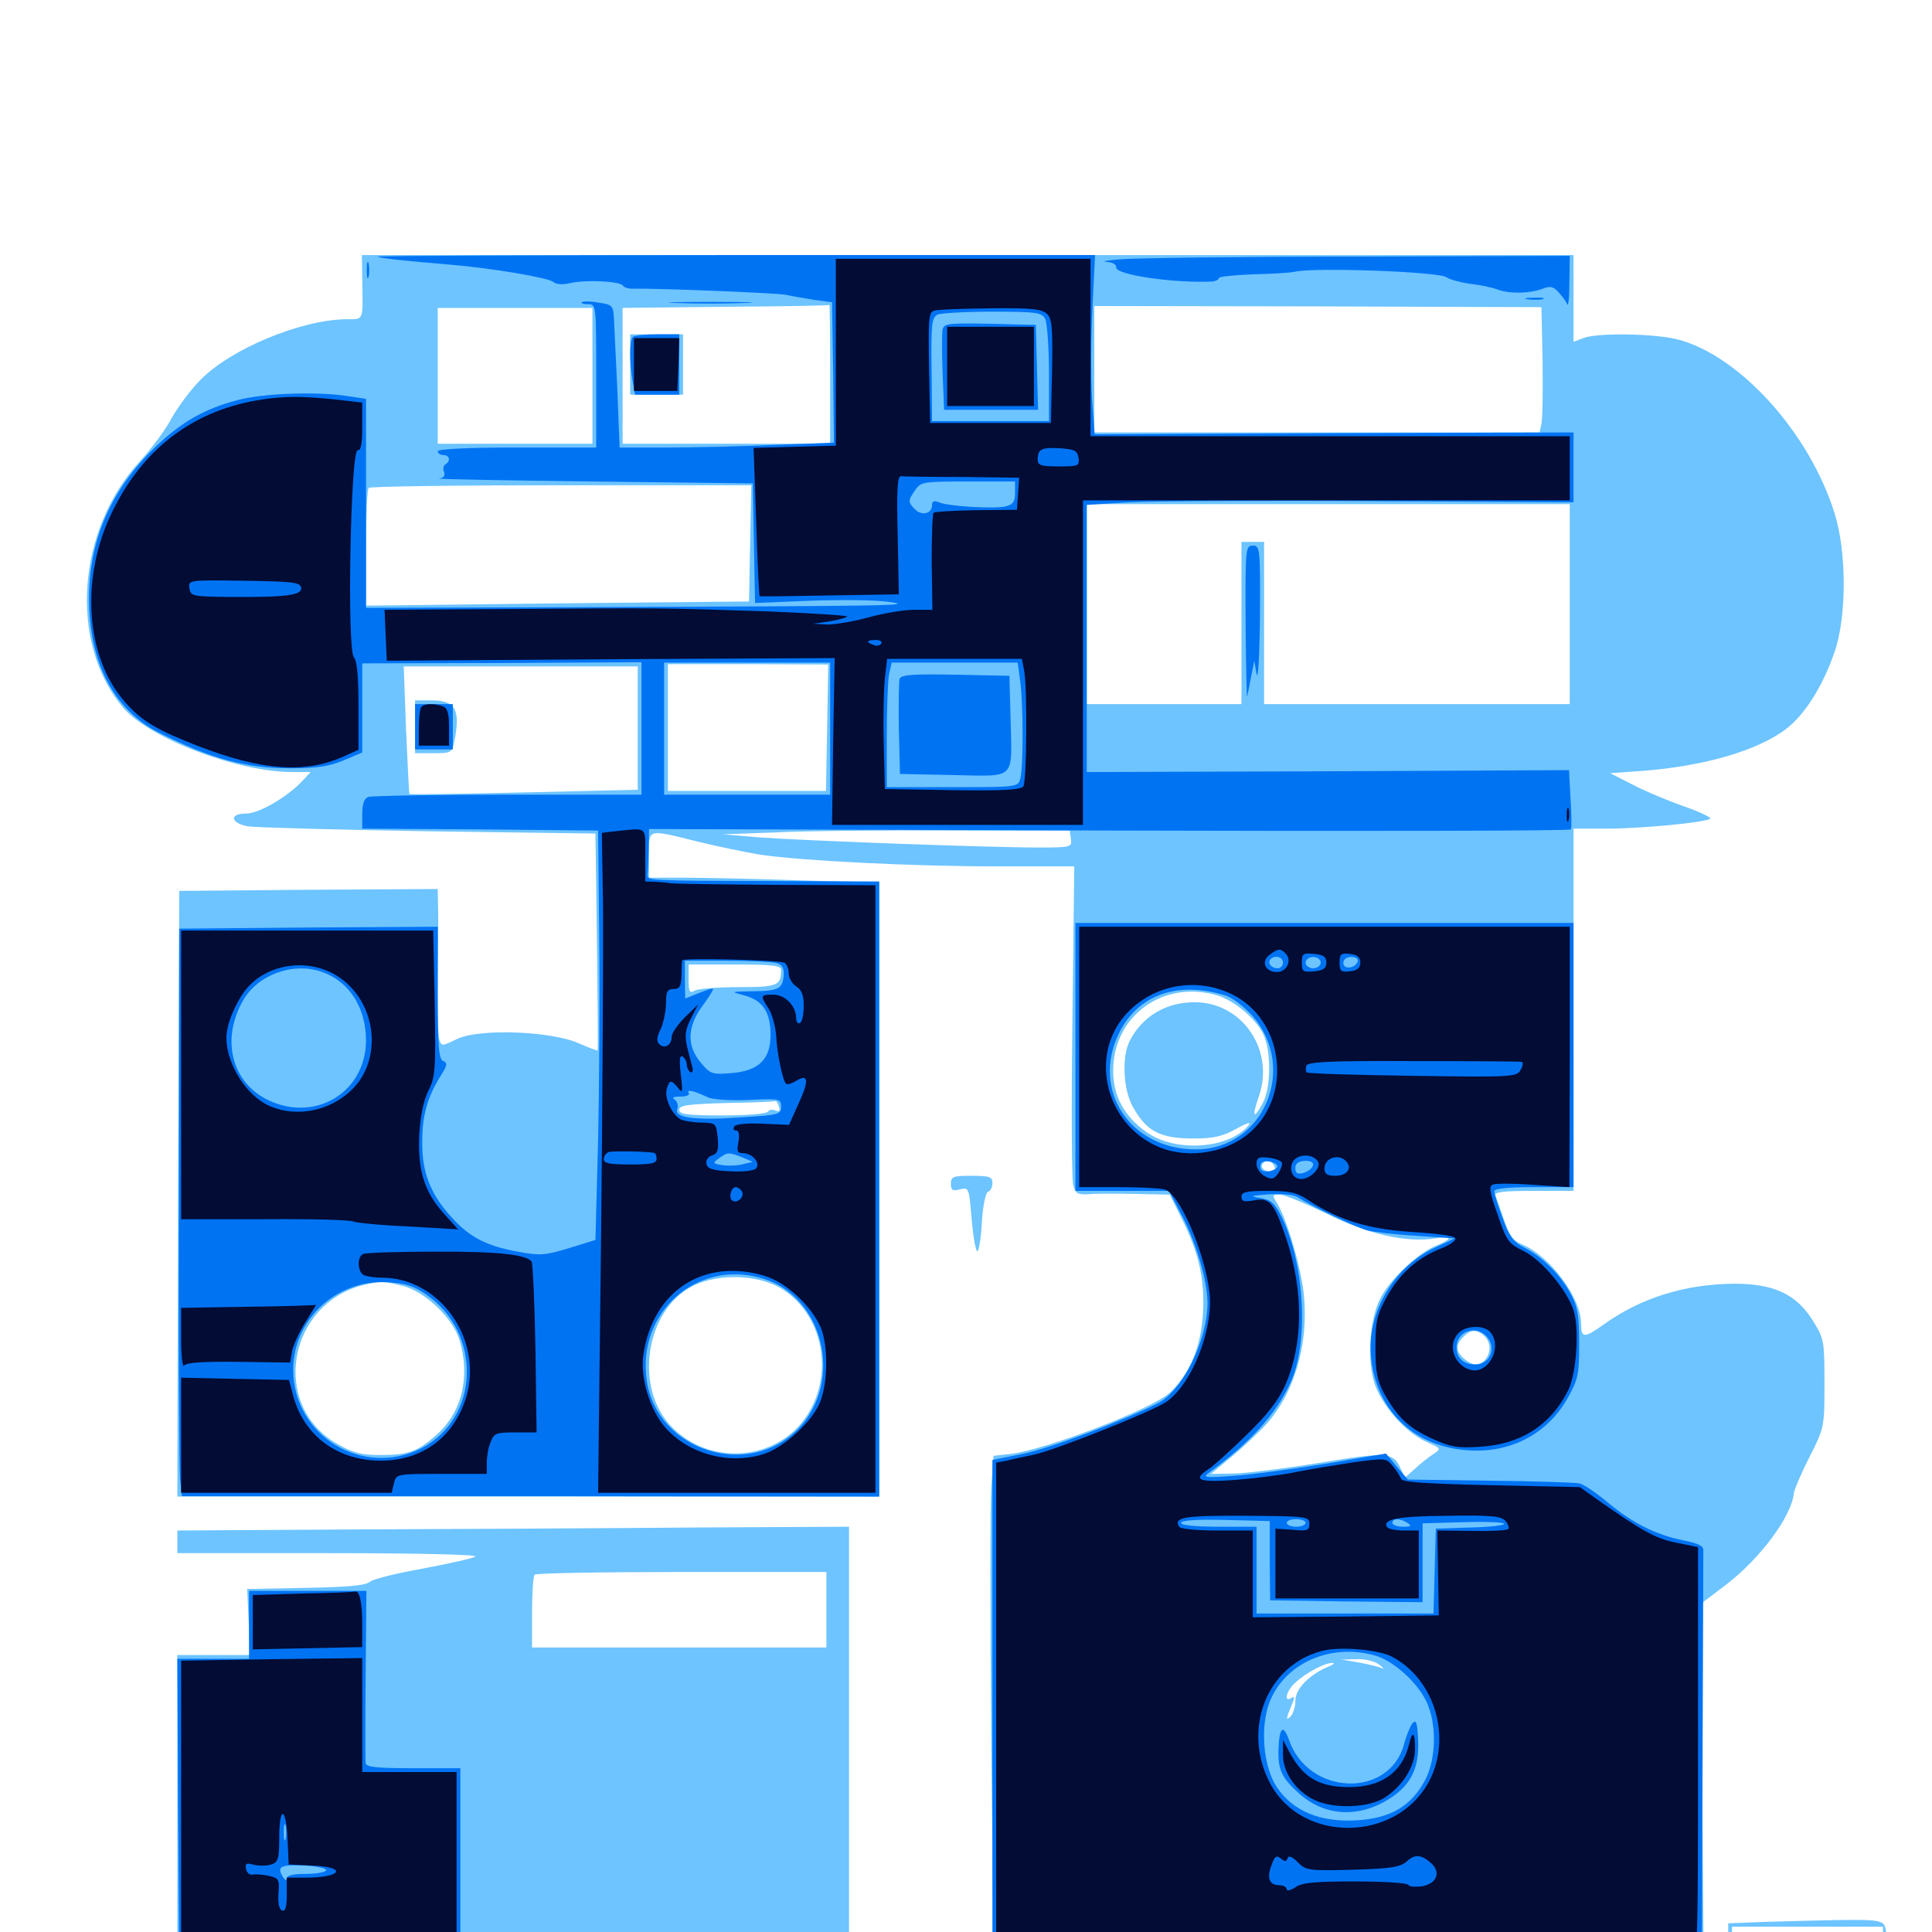 <svg xmlns="http://www.w3.org/2000/svg" viewBox="0 -1000 1000 1000">
	<path fill="#6dc4ff" d="M187.5 -854.883C187.891 -833.594 188.477 -834.766 179.297 -834.766C156.055 -834.57 119.531 -819.531 103.711 -803.32C98.633 -798.242 91.992 -789.258 88.867 -783.594C85.938 -777.93 78.516 -767.969 72.656 -761.523C39.648 -725.781 35.547 -667.188 63.672 -633.789C76.953 -617.969 122.852 -600.391 151.172 -600.391H160.742L156.25 -595.508C148.438 -587.305 133.984 -578.906 127.344 -578.906C118.359 -578.906 119.336 -573.828 128.516 -572.266C132.422 -571.68 174.609 -570.508 221.875 -569.727L308.203 -568.555L308.984 -512.695C309.375 -482.031 309.57 -456.641 309.375 -456.25C309.375 -456.055 304.883 -457.617 299.609 -459.961C285.352 -466.406 247.461 -467.773 236.328 -462.109C228.711 -458.398 228.516 -458.398 227.344 -462.109C226.758 -464.258 226.367 -477.93 226.562 -492.578C226.758 -507.422 226.953 -524.023 226.758 -529.688L226.562 -539.844L159.766 -539.453L92.773 -538.867L92.188 -382.031L91.797 -225.391H273.438H455.078V-384.18V-543.164L413.672 -544.336C391.016 -545.117 364.258 -545.703 354.102 -545.703H335.938V-557.422C335.938 -571.289 334.766 -570.898 360.938 -564.453C371.289 -561.914 386.133 -558.789 393.555 -557.617C414.258 -554.492 472.266 -551.562 516.406 -551.562H556.055L555.078 -471.68C554.492 -427.734 554.688 -389.453 555.469 -386.719C556.641 -382.227 557.617 -381.641 563.086 -381.836C566.602 -382.227 577.539 -382.227 587.305 -382.031L605.469 -381.641L611.133 -370.312C620.508 -351.758 623.633 -338.281 622.656 -320.312C621.68 -303.125 616.016 -289.258 605.664 -279.297C596.875 -270.898 541.992 -249.805 523.242 -247.461L514.258 -246.484L513.086 -230.469C512.5 -221.875 512.5 -162.109 513.086 -97.852L514.258 18.75L698.047 18.359L881.836 17.773L881.055 -75.977L880.469 -169.922L893.555 -179.883C911.328 -193.555 927.539 -215.43 928.516 -227.344C928.711 -228.906 932.227 -237.305 936.523 -245.703C944.336 -261.133 944.336 -261.523 944.336 -283.984C944.336 -305.859 944.141 -307.031 938.477 -316.211C929.883 -330.078 918.359 -335.547 897.656 -335.547C872.266 -335.352 849.414 -328.32 830.078 -314.453C819.922 -307.227 818.359 -307.227 818.359 -315.039C818.359 -328.32 802.148 -350 787.891 -355.859C783.203 -357.812 781.25 -360.547 778.516 -368.555C776.562 -374.219 774.609 -379.883 774.023 -381.25C773.438 -383.008 777.93 -383.594 793.75 -383.594H814.453V-477.344V-571.094H831.641C849.219 -571.094 882.031 -574.219 885.156 -576.172C886.133 -576.758 880.078 -579.688 871.68 -582.617C863.281 -585.547 851.172 -590.625 844.922 -593.945L833.398 -599.805L849.805 -600.977C881.445 -603.32 909.57 -611.328 924.414 -622.656C934.18 -630.078 943.555 -644.922 949.609 -662.695C955.859 -680.664 955.859 -714.453 949.609 -734.18C936.719 -775.781 900.781 -815.625 868.75 -824.219C856.836 -827.344 826.953 -827.93 819.531 -825L814.453 -823.047V-845.508V-867.969H500.781H187.305ZM429.688 -806.445V-770.312H375.977H322.266V-805.469V-840.625L375.586 -841.211C404.688 -841.406 428.906 -841.797 429.297 -842.188C429.492 -842.383 429.688 -826.367 429.688 -806.445ZM798.438 -813.086C798.633 -797.656 798.438 -783.008 797.852 -780.664L796.875 -776.172H681.641H566.406V-808.984V-841.602L682.227 -841.406L797.852 -841.016ZM306.641 -805.469V-770.312H266.602H226.562V-805.469V-840.625H266.602H306.641ZM388.281 -718.75L387.695 -688.672L288.672 -687.695L189.453 -686.523V-716.406C189.453 -732.812 190.039 -746.875 190.82 -747.461C191.406 -748.242 236.328 -748.828 290.43 -748.828H388.867ZM812.5 -687.305V-635.547H733.398H654.297V-677.539V-719.531H648.438H642.578V-677.539V-635.547H602.539H562.5V-687.305V-739.062H687.5H812.5ZM428.125 -623.438L427.539 -590.625H386.719H345.703V-623.438V-656.25H387.305L428.711 -656.055ZM330.078 -623.242V-591.211L271.289 -589.844C238.867 -589.062 212.109 -588.672 211.914 -589.062C211.719 -589.453 210.938 -604.297 210.156 -622.461L208.984 -655.078H269.531H330.078ZM554.297 -565.82C554.883 -561.523 554.492 -561.328 537.695 -561.328C510.352 -561.328 412.891 -565.039 392.578 -566.602L374.023 -568.164L401.367 -569.141C416.406 -569.922 456.836 -570.312 491.211 -570.117H553.711ZM404.297 -498.047C404.297 -489.844 402.539 -489.062 382.422 -489.062C371.68 -489.062 361.523 -488.281 359.766 -487.305C356.836 -485.742 356.445 -486.523 356.445 -493.164V-500.781H380.273C399.805 -500.781 404.297 -500.195 404.297 -498.047ZM629.492 -484.961C638.086 -482.617 649.414 -473.438 653.711 -465.039C658.008 -456.641 658.008 -436.914 653.516 -428.906C648.828 -420.117 647.852 -421.875 651.562 -432.422C659.961 -456.445 642.969 -481.25 618.359 -481.25C603.516 -481.25 591.406 -474.023 584.766 -461.328C580.664 -453.32 581.25 -436.719 586.133 -427.539C593.359 -414.258 600.586 -410.547 618.75 -410.742C628.32 -410.742 633.203 -411.914 640.039 -415.82C645.312 -418.75 647.852 -419.531 646.289 -417.578C636.133 -405.273 608.398 -403.32 593.359 -414.062C582.031 -422.07 576.172 -432.617 576.172 -445.703C576.172 -474.023 601.758 -492.773 629.492 -484.961ZM403.125 -427.344C403.906 -425 403.516 -424.414 401.367 -425.195C399.805 -425.977 398.047 -425.586 397.461 -424.609C396.68 -423.438 386.133 -422.656 373.828 -422.656C355.469 -422.656 351.562 -423.242 351.562 -425.586C351.562 -427.93 356.055 -428.516 376.562 -429.102C390.234 -429.297 401.562 -429.883 401.562 -430.078C401.758 -430.273 402.539 -429.102 403.125 -427.344ZM659.18 -397.07C661.133 -394.141 658.984 -392.578 655.273 -394.141C653.516 -394.727 652.734 -396.094 653.32 -397.266C654.883 -399.805 657.617 -399.805 659.18 -397.07ZM686.523 -371.875C707.422 -361.328 727.93 -356.641 742.578 -358.984C751.953 -360.547 752.148 -358.789 742.969 -355.078C733.594 -351.172 719.336 -337.695 714.453 -327.93C708.594 -316.602 707.422 -294.531 711.914 -282.617C716.406 -271.094 727.93 -258.398 738.281 -253.711C746.094 -250.195 746.094 -250.195 741.797 -247.266C739.258 -245.703 734.961 -242.188 732.227 -239.648L727.148 -235.156L725 -239.844C721.094 -248.438 717.969 -248.633 682.617 -242.773C664.453 -239.844 644.336 -237.305 638.086 -237.305L626.758 -237.109L638.086 -246.484C644.336 -251.758 652.344 -259.375 656.055 -263.477C669.922 -279.492 677.148 -303.711 675 -328.516C673.828 -342.773 666.211 -368.945 660.938 -377.344C658.398 -381.25 658.398 -381.641 662.5 -381.641C664.844 -381.641 675.586 -377.148 686.523 -371.875ZM405.664 -332.227C425.977 -318.75 431.641 -289.258 417.969 -267.773C402.734 -243.75 367.383 -240.625 347.266 -261.914C328.125 -282.031 334.18 -321.68 358.203 -334.18C371.68 -341.211 393.75 -340.43 405.664 -332.227ZM208.594 -334.375C220.117 -331.445 234.375 -317.773 237.891 -306.25C243.555 -287.109 239.062 -268.75 225.586 -257.031C216.016 -248.633 211.328 -246.875 196.68 -246.875C186.914 -246.875 182.617 -248.047 174.414 -252.734C139.844 -272.656 148.828 -325.195 188.477 -334.961C197.07 -336.914 198.633 -336.914 208.594 -334.375ZM768.555 -308.203C774.805 -301.758 767.773 -290.234 760.352 -294.922C754.102 -298.828 752.734 -302.93 756.641 -307.227C761.133 -312.109 764.258 -312.305 768.555 -308.203ZM714.062 -138.281C716.016 -136.719 716.602 -135.938 715.234 -136.523C713.867 -137.305 708.594 -138.477 703.516 -139.453L694.336 -141.016L702.344 -141.211C706.836 -141.406 711.719 -140.039 714.062 -138.281ZM687.891 -137.5C677.93 -133.398 670.508 -125.977 670.508 -119.922C670.508 -116.602 669.336 -112.891 667.969 -111.523C665.43 -109.18 665.43 -109.961 669.336 -119.336C670.117 -121.484 669.922 -122.07 668.359 -121.094C664.258 -118.555 665.82 -125 670.508 -129.102C675.977 -134.18 685.547 -139.258 689.453 -139.258C691.016 -139.258 690.43 -138.477 687.891 -137.5ZM326.172 -811.328V-795.703H339.844H353.516V-811.328V-826.953H339.844H326.172ZM214.844 -623.828V-610.156H224.414C233.398 -610.156 233.984 -610.352 235.156 -616.211C238.477 -632.812 235.742 -637.5 223.242 -637.5H214.844ZM492.188 -387.305C492.188 -383.984 492.969 -383.398 496.875 -384.375C501.562 -385.547 501.562 -385.156 502.93 -368.945C503.711 -359.766 505.078 -352.344 505.859 -352.344C506.641 -352.344 507.812 -359.18 508.203 -367.383C508.789 -376.172 510.156 -382.812 511.523 -383.203C512.695 -383.594 513.672 -385.547 513.672 -387.695C513.672 -390.82 512.305 -391.406 502.93 -391.406C493.359 -391.406 492.188 -391.016 492.188 -387.305ZM187.109 -208.398L91.797 -207.812V-201.953V-196.094H170.508C216.211 -196.094 247.852 -195.312 246.094 -194.336C244.531 -193.359 232.227 -190.625 218.75 -188.086C205.273 -185.742 192.969 -182.617 191.406 -181.25C189.258 -179.297 179.492 -178.516 158.203 -178.125L127.93 -177.539L128.711 -160.547L129.297 -143.359H110.547H91.797V-63.281V16.797H265.625H439.453V-96.484V-209.766L360.938 -209.375C317.578 -208.984 239.453 -208.594 187.109 -208.398ZM427.734 -166.797V-147.266H351.562H275.391V-165.43C275.391 -175.586 275.977 -184.375 276.758 -184.961C277.344 -185.742 311.719 -186.328 352.93 -186.328H427.734ZM914.648 -5.273L894.531 -4.492V14.062C894.531 34.375 894.922 35.156 907.031 33.984C912.305 33.594 913.477 32.812 912.305 30.859C910.938 28.711 909.961 28.711 906.836 30.664C898.633 35.547 896.484 32.031 896.484 13.867V-2.734H935.547H974.609V11.719C974.609 27.93 973.438 33.203 969.922 30.859C966.406 28.516 955.078 29.102 955.078 31.641C955.078 34.766 960.547 36.719 961.328 33.984C961.914 32.422 963.477 32.617 966.602 34.18C974.414 38.477 976.562 34.18 976.562 13.867C976.562 -3.32 976.367 -4.297 972.266 -5.469C967.969 -6.641 956.445 -6.445 914.648 -5.273ZM955.664 2.539C947.07 3.125 945.312 3.906 945.312 7.031C945.312 16.016 950.195 20.312 951.758 12.305C952.344 9.766 952.734 10.742 952.93 15.234L953.125 22.656H962.109H971.289L969.922 16.602C969.336 13.281 968.75 8.398 968.75 5.859C968.75 3.32 968.164 1.367 967.383 1.562C966.406 1.758 961.133 2.148 955.664 2.539ZM900.391 11.133C900.391 15.82 901.172 18.555 902.344 17.773C903.516 17.188 904.297 14.062 904.297 10.742C904.297 7.031 905.273 5.078 907.227 5.078C908.984 5.078 909.57 6.25 908.984 8.008C907.227 12.305 909.766 11.523 912.109 7.031C914.062 3.516 913.672 3.125 907.227 3.125C900.586 3.125 900.391 3.32 900.391 11.133ZM915.625 8.984C914.648 15.43 916.797 14.453 918.945 7.422C919.531 5.078 919.336 3.125 918.359 3.125C917.383 3.125 916.016 5.859 915.625 8.984ZM921.68 4.492C921.68 5.469 921.289 7.422 920.898 9.18C920.703 10.938 921.094 13.672 922.07 15.039C923.242 16.992 923.828 16.602 923.828 13.281C923.828 10.938 924.805 8.984 925.977 8.984C927.344 8.984 927.734 10.938 926.758 14.258C925.977 17.969 926.172 19.141 927.539 17.773C928.516 16.602 929.883 12.891 930.664 9.375C931.641 3.711 931.25 3.125 926.758 3.125C924.023 3.125 921.875 3.711 921.68 4.492ZM933.594 8.398C933.594 11.523 934.375 15.039 935.352 16.602C938.086 20.898 941.406 17.188 941.406 9.766C941.406 4.492 940.625 3.125 937.5 3.125C934.57 3.125 933.594 4.492 933.594 8.398ZM939.453 10.742C939.453 11.914 938.672 13.086 937.891 13.672C936.914 14.258 936.133 13.477 936.133 11.914C936.133 10.352 936.914 8.984 937.891 8.984C938.672 8.984 939.453 9.766 939.453 10.742ZM936.523 22.656L928.711 24.023L938.086 24.414C943.945 24.414 947.07 23.828 946.289 22.656C945.703 21.484 944.922 20.898 944.727 20.898C944.531 21.094 940.82 21.875 936.523 22.656ZM900.391 24.609C900.391 25.977 903.125 26.172 907.812 25.391C917.773 23.633 918.164 22.656 908.594 22.656C904.102 22.656 900.391 23.633 900.391 24.609ZM920.117 31.641C920.117 33.789 920.703 34.375 921.289 32.812C921.875 31.445 921.68 29.688 921.094 29.102C920.508 28.32 919.922 29.492 920.117 31.641ZM925.781 31.445C925.781 33.008 927.148 34.375 928.711 34.375C930.469 34.375 931.055 33.203 930.469 31.445C929.688 29.883 928.516 28.516 927.539 28.516C926.562 28.516 925.781 29.883 925.781 31.445ZM948.438 30.273C947.656 31.641 947.461 33.203 948.047 33.789C949.805 35.547 951.758 33.008 950.781 30.273C950 28.125 949.609 28.125 948.438 30.273ZM933.594 32.422C933.594 33.398 935.352 34.375 937.5 34.375C939.648 34.375 941.406 33.398 941.406 32.422C941.406 31.25 939.648 30.469 937.5 30.469C935.352 30.469 933.594 31.25 933.594 32.422Z"/>
	<path fill="#0073f3" d="M195.508 -867.188C196.289 -866.406 206.836 -865.234 234.375 -862.891C254.883 -861.133 283.789 -856.25 286.328 -854.102C287.891 -852.734 291.406 -852.539 295.312 -853.516C303.516 -855.273 320.898 -854.492 322.461 -852.148C323.047 -851.172 325.586 -850.391 328.32 -850.586C340.82 -850.781 400.391 -848.438 406.445 -847.461C410.156 -846.68 416.992 -845.508 421.875 -844.727L430.664 -843.555L431.25 -807.227L431.641 -770.898L400.977 -769.727C383.984 -768.945 358.984 -768.359 345.508 -768.359H320.703L319.531 -798.242C318.75 -814.453 317.969 -831.055 317.773 -835.156C317.383 -841.797 316.992 -842.383 309.766 -843.359C305.664 -844.141 301.758 -844.141 301.172 -843.555C300.586 -842.969 301.953 -842.578 304.297 -842.578C308.594 -842.578 308.594 -842.188 308.594 -805.469V-768.359H267.578C241.602 -768.359 226.562 -767.578 226.562 -766.406C226.562 -765.43 227.93 -764.453 229.492 -764.453C232.812 -764.453 233.398 -761.328 230.469 -759.57C229.492 -758.984 229.102 -757.227 229.883 -755.664C230.469 -753.711 229.492 -752.539 227.344 -752.344C225.195 -751.953 260.938 -751.367 306.641 -750.781L389.648 -749.805L390.234 -718.75L390.82 -687.891L419.531 -689.062C435.352 -689.648 453.516 -689.453 459.961 -688.477C474.219 -686.523 464.648 -686.328 302.344 -685.742L189.453 -685.352V-739.453V-793.555L180.273 -794.922C164.648 -797.461 136.523 -796.484 123.242 -792.969C105.078 -788.281 92.578 -780.859 78.125 -766.406C56.836 -744.922 46.094 -719.727 46.094 -690.234C46.094 -657.227 58.789 -632.812 82.031 -620.898C108.789 -607.422 126.953 -602.344 150 -602.344C164.258 -602.344 170.312 -603.32 177.93 -606.445L187.5 -610.547V-633.594V-656.641L259.766 -656.836L332.031 -657.227V-622.852V-588.672H262.891C224.805 -588.672 192.383 -588.086 190.625 -587.5C188.477 -586.719 187.5 -583.789 187.5 -578.711V-571.094L248.633 -570.703L309.57 -570.117L310.156 -515.43C310.547 -485.352 310.156 -437.695 309.57 -409.375L308.203 -358.203L294.336 -353.906C282.031 -350.195 279.297 -350 267.969 -352.148C251.758 -355.078 242.773 -359.766 233.594 -370.117C223.047 -381.641 218.555 -392.773 218.555 -407.812C218.359 -422.07 221.094 -431.836 227.734 -442.578C231.445 -448.438 231.836 -449.805 229.492 -450.781C227.148 -451.562 226.562 -457.812 226.562 -486.133V-520.312L159.766 -519.922L92.773 -519.336L92.578 -381.641C92.383 -305.859 92.773 -239.844 93.164 -234.766L94.141 -225.586H274.609L455.078 -225.391V-384.57V-543.75L401.953 -543.945C335.156 -544.141 334.961 -544.141 335.156 -547.266C335.352 -548.438 335.547 -554.297 335.742 -560.156L335.938 -570.898L574.219 -570.117C705.078 -569.727 812.695 -569.922 813.086 -570.703C813.477 -571.484 813.477 -578.711 812.891 -586.719L812.109 -601.367L687.305 -600.781L562.5 -600.391V-669.531V-738.672L584.57 -740.039C596.484 -740.625 653.32 -741.016 710.547 -740.625L814.453 -740.039V-758.203V-776.172L690.625 -775.781L566.602 -775.195L565.234 -793.555C564.648 -803.516 564.648 -824.414 565.43 -839.844L566.797 -867.969H380.664C278.32 -867.969 195.117 -867.578 195.508 -867.188ZM541.016 -834.961C541.992 -832.812 542.969 -820.117 542.969 -806.641V-782.031H512.695H482.422L482.227 -805.078C481.836 -832.617 482.227 -835.352 485.156 -837.109C486.328 -837.891 498.828 -838.672 513.086 -838.672C536.719 -838.672 539.062 -838.281 541.016 -834.961ZM525.391 -744.922C525.391 -740.43 524.414 -738.867 520.508 -737.891C514.648 -736.523 490.625 -737.891 485.938 -740.039C483.398 -741.016 482.422 -740.625 482.422 -738.477C482.422 -734.18 477.148 -732.812 473.633 -736.328C469.922 -740.039 469.922 -741.016 473.828 -746.484C476.562 -750.586 478.125 -750.781 501.172 -750.781H525.391ZM429.688 -622.852V-588.672H386.719H343.75V-622.852V-657.031H386.719H429.688ZM528.125 -646.875C529.688 -633.789 529.688 -602.734 528.125 -597.07C526.953 -592.578 526.562 -592.578 492.969 -592.578H458.984V-618.75C458.984 -633.008 459.57 -647.656 460.156 -650.977L461.523 -657.031H494.141H526.758ZM401.758 -501.562C404.883 -500.781 405.859 -499.023 405.664 -495.312C405.078 -488.281 403.32 -487.109 389.648 -486.914C377.93 -486.719 377.93 -486.719 385.352 -484.766C394.727 -482.227 398.828 -476.172 398.828 -464.453C398.828 -451.562 392.773 -445.703 378.32 -444.531C368.555 -443.75 367.578 -444.141 362.695 -450C355.469 -458.594 355.664 -468.359 363.281 -478.906C366.602 -483.398 369.141 -487.5 369.141 -488.086C369.141 -488.672 366.016 -487.695 362.109 -486.133C358.203 -484.57 354.883 -483.203 354.688 -483.203C354.688 -483.203 354.492 -487.695 354.492 -492.969V-502.734H375.977C387.891 -502.734 399.414 -502.148 401.758 -501.562ZM167.383 -496.68C181.055 -491.602 189.453 -478.125 189.453 -461.328C189.258 -434.961 163.867 -419.141 139.453 -430.273C119.922 -439.258 114.062 -461.914 125.977 -482.422C133.789 -495.898 152.539 -502.344 167.383 -496.68ZM366.406 -432.031C368.75 -430.859 378.125 -430.273 387.5 -430.664C403.516 -431.445 404.297 -431.25 404.297 -427.148C404.297 -423.242 403.125 -422.852 383.789 -421.68C359.57 -419.922 348.633 -421.484 350.586 -425.977C351.172 -427.734 350.586 -429.883 349.219 -430.859C347.461 -431.836 348.633 -432.422 352.148 -432.422C355.273 -432.422 357.227 -433.203 356.445 -434.375C355.273 -436.328 359.375 -435.352 366.406 -432.031ZM384.18 -400.977L389.648 -398.633L384.766 -397.461C382.031 -396.68 377.344 -396.484 374.219 -396.875C368.75 -397.656 368.75 -398.047 372.07 -400.391C376.562 -403.711 377.148 -403.711 384.18 -400.977ZM394.727 -338.281C426.367 -328.906 436.719 -285.352 413.477 -260.742C387.891 -233.984 340.234 -248.828 334.766 -285.352C329.492 -320.898 360.938 -348.438 394.727 -338.281ZM220.703 -329.883C249.805 -309.766 248.242 -266.016 218.164 -250.391C187.695 -234.961 151.758 -256.836 151.758 -291.016C151.758 -316.992 174.023 -337.695 200.391 -336.328C209.961 -335.742 214.258 -334.375 220.703 -329.883ZM487.891 -829.492C487.5 -827.539 487.5 -817.383 487.891 -807.031L488.672 -787.891H512.891H537.305L536.719 -809.961L536.133 -831.836L512.5 -832.422C491.016 -832.812 488.672 -832.617 487.891 -829.492ZM465.625 -648.633C465.234 -647.266 465.039 -635.547 465.234 -622.656L465.82 -599.414L493.555 -598.828C526.367 -598.242 523.828 -595.703 523.047 -628.711L522.461 -650.195L494.531 -650.781C472.656 -651.172 466.406 -650.781 465.625 -648.633ZM580.078 -865.82C573.047 -865.234 569.727 -864.648 572.852 -864.453C575.781 -864.258 577.93 -863.086 577.734 -861.719C576.758 -857.812 607.617 -853.32 627.539 -854.297C629.297 -854.492 630.859 -855.273 630.859 -856.055C630.859 -856.836 638.672 -857.617 648.438 -858.008C658.008 -858.203 667.969 -858.789 670.312 -859.375C680.469 -861.719 745.312 -859.375 748.828 -856.445C750 -855.469 755.469 -853.906 760.742 -853.125C766.016 -852.539 772.461 -851.172 775 -850.195C781.055 -847.852 791.602 -848.047 798.047 -850.391C802.344 -852.148 803.906 -851.758 806.641 -848.828C808.398 -846.875 810.547 -844.141 811.133 -842.578C811.719 -841.016 812.305 -845.898 812.305 -853.516L812.5 -867.578L702.734 -867.188C642.188 -867.188 587.109 -866.406 580.078 -865.82ZM189.844 -860.156C189.844 -856.445 190.234 -854.883 190.82 -856.836C191.211 -858.594 191.211 -861.719 190.82 -863.672C190.234 -865.43 189.844 -863.867 189.844 -860.156ZM790.625 -845.117C788.086 -845.508 789.648 -845.898 793.945 -845.898C798.242 -846.094 800.195 -845.703 798.438 -845.117C796.484 -844.727 792.969 -844.727 790.625 -845.117ZM350 -843.164C340.625 -843.359 348.828 -843.75 368.164 -843.75C387.5 -843.75 395.117 -843.359 385.156 -843.164C375.195 -842.773 359.375 -842.773 350 -843.164ZM327.539 -825.586C325.781 -824.023 325.781 -812.695 327.344 -803.125L328.711 -795.703H340.039H351.562V-811.328V-826.953H340.234C333.984 -826.953 328.125 -826.367 327.539 -825.586ZM644.727 -677.148C644.922 -654.688 645.312 -637.891 645.508 -639.453C645.898 -641.016 646.875 -645.898 647.656 -650.195L649.219 -658.008L650.391 -651.172C651.172 -647.461 651.953 -660.742 652.148 -681.055C652.344 -716.406 652.148 -717.578 648.438 -717.578C644.727 -717.578 644.531 -716.406 644.727 -677.148ZM214.844 -623.828V-612.109H224.609H234.375V-623.828V-635.547H224.609H214.844ZM556.641 -452.93V-383.594H580.859H605.078L612.109 -370.117C619.141 -356.641 625 -336.914 625 -325.586C625 -306.25 612.109 -280.078 599.219 -273.633C581.055 -264.453 543.164 -250.195 529.297 -247.461L513.672 -244.336V-113.867V16.797H697.266H880.859L881.25 -88.672C881.445 -146.68 881.641 -195.703 881.641 -197.461C881.836 -199.805 879.102 -201.172 871.094 -202.734C857.031 -205.664 845.117 -211.523 832.031 -222.461C826.172 -227.344 819.531 -231.836 817.383 -232.227C815.234 -232.617 794.336 -233.398 771.094 -233.594L728.711 -234.18L723.047 -240.82L717.383 -247.656L686.328 -242.383C669.336 -239.648 647.852 -236.719 638.672 -236.133C622.461 -234.961 622.07 -235.156 626.758 -238.477C647.07 -253.32 660.352 -267.969 667.773 -283.984C677.539 -304.883 675.391 -345.117 663.477 -369.922C659.766 -377.344 658.008 -378.906 652.344 -379.883C646.484 -380.859 647.07 -381.055 657.031 -381.836C664.062 -382.227 669.727 -381.641 671.875 -380.273C677.734 -376.172 701.953 -364.648 708.008 -363.086C711.328 -362.305 722.656 -360.938 733.398 -360.352L752.93 -358.984L743.75 -354.688C721.875 -344.922 707.812 -321.484 709.57 -298.633C711.719 -270.898 731.055 -251.562 758.789 -249.414C781.25 -247.461 800.586 -257.422 811.328 -276.172C816.797 -285.938 817.383 -288.477 817.383 -304.492C817.383 -318.75 816.602 -323.633 813.086 -330.078C808.008 -339.844 798.242 -349.609 788.867 -354.297C783.203 -357.227 781.055 -360.156 777.734 -369.531C775.391 -375.781 773.438 -382.031 773.438 -383.398C773.438 -384.766 779.883 -385.547 793.945 -385.547H814.453V-453.906V-522.266H685.547H556.641ZM664.062 -501.758C664.062 -500.195 662.891 -498.828 661.328 -498.828C658.008 -498.828 655.859 -501.562 657.617 -503.516C659.961 -505.859 664.062 -504.688 664.062 -501.758ZM683.594 -501.758C683.594 -500.195 681.836 -498.828 679.688 -498.828C677.539 -498.828 675.781 -500.195 675.781 -501.758C675.781 -503.32 677.539 -504.688 679.688 -504.688C681.836 -504.688 683.594 -503.32 683.594 -501.758ZM702.734 -502.344C701.367 -498.633 695.312 -498.047 695.312 -501.562C695.312 -503.516 697.07 -504.688 699.414 -504.688C701.758 -504.688 703.125 -503.711 702.734 -502.344ZM634.18 -484.766C637.695 -483.789 643.945 -478.906 648.242 -474.219C671.875 -447.266 654.102 -405.078 618.945 -405.078C584.766 -405.078 564.648 -435.938 579.297 -465.43C589.062 -485.156 609.57 -492.383 634.18 -484.766ZM661.133 -396.289C661.133 -395.312 659.18 -394.141 656.836 -393.75C653.711 -393.359 652.344 -394.141 652.344 -396.289C652.344 -398.438 653.711 -399.219 656.836 -398.828C659.18 -398.438 661.133 -397.461 661.133 -396.289ZM679.688 -397.266C679.688 -394.336 672.266 -391.016 670.898 -393.359C670.312 -394.336 670.312 -396.289 670.898 -397.266C672.461 -399.805 679.688 -399.805 679.688 -397.266ZM770.312 -307.227C774.414 -301.367 770.703 -293.75 763.672 -293.75C757.617 -293.75 753.906 -297.07 753.906 -302.539C753.906 -311.523 765.039 -314.648 770.312 -307.227ZM657.227 -192.188L657.422 -171.68L696.875 -171.094L736.328 -170.703V-191.016V-211.523L757.031 -212.109C768.359 -212.5 778.125 -212.109 778.516 -211.328C779.102 -210.547 771.289 -209.57 761.328 -209.375L743.164 -208.789L742.578 -186.914L741.992 -164.844H696.289H650.391V-187.305V-209.766H630.859C618.75 -209.766 611.328 -210.547 611.328 -211.719C611.328 -213.086 619.531 -213.672 634.375 -213.281L657.227 -212.695ZM675.781 -211.719C675.781 -210.742 673.633 -209.766 670.898 -209.766C668.164 -209.766 666.016 -210.742 666.016 -211.719C666.016 -212.891 668.164 -213.672 670.898 -213.672C673.633 -213.672 675.781 -212.891 675.781 -211.719ZM728.516 -211.719C730.859 -210.156 730.273 -209.766 726.172 -209.766C723.047 -209.766 720.703 -210.742 720.703 -211.719C720.703 -214.258 724.609 -214.258 728.516 -211.719ZM711.523 -143.164C721.094 -140.625 733.984 -128.906 738.477 -118.945C743.75 -107.422 743.359 -89.648 737.695 -78.711C730.469 -65.234 720.117 -58.984 702.539 -57.812C683.398 -56.641 669.141 -62.5 660.742 -75.195C653.906 -85.547 652.148 -105.859 657.031 -118.75C664.844 -139.062 688.477 -149.609 711.523 -143.164ZM735.742 -33.398C733.984 -32.812 732.227 -33.203 731.641 -34.57C731.25 -35.938 730.664 -34.57 730.664 -31.641C730.469 -25.781 731.055 -25.391 737.305 -28.125C739.453 -29.102 740.039 -29.883 738.672 -29.883C737.305 -30.078 736.719 -31.055 737.5 -32.422C738.477 -33.789 737.891 -34.18 735.742 -33.398ZM671.875 -27.93C671.875 -30.273 665.625 -31.641 661.133 -30.078C657.812 -28.906 657.812 -28.711 662.305 -27.539C668.75 -25.781 671.875 -25.781 671.875 -27.93ZM726.562 -30.078C726.562 -31.25 725.391 -31.836 724.219 -31.641C722.852 -31.445 711.133 -30.664 698.242 -30.078L674.805 -28.906L700.781 -28.516C716.992 -28.32 726.562 -28.906 726.562 -30.078ZM731.055 -108.008C729.883 -106.445 727.93 -101.758 726.758 -97.266C719.141 -68.945 677.148 -70.508 667.188 -99.414C664.062 -108.008 662.109 -105.859 661.719 -93.945C661.523 -83.594 663.672 -79.492 672.656 -71.484C685.938 -59.766 703.32 -58.984 719.141 -68.945C730.469 -76.172 734.766 -85.156 733.984 -99.805C733.594 -108.398 733.008 -110.156 731.055 -108.008ZM128.906 -158.984V-141.406H110.352H91.797L92.188 -62.891L92.773 15.82L165.625 16.406L238.281 16.797V-33.984V-84.766H213.867C195.703 -84.766 189.453 -85.352 189.258 -87.305C189.062 -88.477 189.062 -109.18 189.258 -133.203L189.648 -176.562H159.18H128.906ZM147.852 -48.242C147.266 -46.289 146.875 -47.852 146.875 -51.562C146.875 -55.273 147.266 -56.836 147.852 -55.078C148.242 -53.125 148.242 -50 147.852 -48.242ZM168.75 -31.836C168.164 -30.859 163.477 -30.078 158.008 -30.078C151.758 -30.078 148.438 -29.297 148.438 -27.734C148.438 -26.367 147.461 -26.758 146.289 -28.711C143.164 -33.984 145.312 -34.961 158.008 -34.375C164.648 -33.984 169.531 -32.812 168.75 -31.836Z"/>
	<path fill="#020c35" d="M432.617 -817.773V-769.336L411.328 -768.75L390.039 -768.164L391.406 -729.883C391.992 -708.789 392.969 -691.406 393.164 -691.406C393.359 -691.211 409.766 -691.406 429.492 -691.797L465.234 -692.383L464.648 -723.047C464.062 -746.68 464.453 -753.711 466.406 -753.516C467.578 -753.32 482.031 -753.125 498.242 -753.125L527.539 -752.734L526.953 -744.531L526.367 -736.133L505.273 -735.938C493.75 -735.742 483.789 -735.156 483.203 -734.57C482.617 -733.984 482.227 -722.461 482.227 -708.984L482.617 -684.375H473.242C467.969 -684.375 457.422 -682.617 449.609 -680.469C441.992 -678.32 432.227 -676.758 428.32 -676.758L420.898 -677.148L429.102 -678.32C433.789 -679.102 437.891 -680.273 438.477 -680.859C439.062 -681.445 420.117 -682.617 396.094 -683.594C341.211 -685.352 343.75 -685.352 265.039 -684.766L199.023 -684.375L199.609 -671.289L200.195 -658.008L316.016 -658.789L432.031 -659.375L431.25 -616.211L430.664 -573.047H495.703H560.547V-657.031V-741.016H686.523H812.5V-757.617V-774.219H688.477H564.453V-820.117V-866.016H498.633H432.617ZM541.992 -837.5C544.531 -834.961 544.922 -830.078 544.531 -807.812L543.945 -781.055H512.695H481.445L480.859 -809.766C480.469 -835.742 480.664 -838.477 483.789 -839.258C485.742 -839.844 498.828 -840.234 513.086 -840.43C534.18 -840.625 539.258 -840.039 541.992 -837.5ZM558.203 -763.086C558.789 -758.789 558.203 -758.594 548.047 -758.594C538.672 -758.594 537.109 -759.18 537.109 -762.109C537.109 -767.578 539.062 -768.555 548.828 -767.969C556.25 -767.383 557.617 -766.797 558.203 -763.086ZM386.133 -678.125C386.719 -679.492 386.523 -681.25 385.938 -681.836C385.352 -682.617 384.766 -681.445 384.961 -679.297C384.961 -677.148 385.547 -676.562 386.133 -678.125ZM456.055 -666.797C455.469 -665.82 453.711 -665.43 452.148 -666.211C448.047 -667.578 448.438 -668.75 453.32 -668.75C455.469 -668.75 456.836 -667.969 456.055 -666.797ZM530.078 -652.93C531.836 -643.945 531.445 -595.898 529.688 -592.969C528.32 -591.211 519.727 -590.625 492.969 -591.016L458.008 -591.602L457.422 -615.039C457.031 -627.93 457.422 -643.164 458.008 -648.828L459.18 -658.984H493.945H528.906ZM490.234 -810.352V-789.844H512.695H535.156V-810.352V-830.859H512.695H490.234ZM328.125 -811.328V-797.656H339.453H350.586L351.172 -811.328L351.562 -825H339.844H328.125ZM139.648 -793.75C102.93 -789.453 75.391 -769.922 58.594 -736.133C41.406 -701.953 43.945 -660.156 64.648 -636.719C73.242 -626.758 81.25 -622.07 103.516 -613.477C135.742 -601.172 157.617 -599.609 177.344 -608.203L185.547 -611.914V-634.57C185.547 -650.195 184.766 -658.008 183.203 -659.766C179.492 -663.281 181.445 -767.578 185.156 -766.992C186.719 -766.602 187.5 -769.922 187.5 -778.906V-791.602L179.297 -792.578C160.938 -794.727 150.781 -795.117 139.648 -793.75ZM155.859 -695.898C156.641 -691.992 148.828 -690.82 119.141 -691.016C99.609 -691.211 98.633 -691.406 98.047 -695.508C97.461 -699.805 97.461 -699.805 126.367 -699.414C151.367 -699.023 155.273 -698.633 155.859 -695.898ZM218.164 -634.18C217.383 -633.594 216.797 -628.711 216.797 -623.438V-614.062H224.609H232.422V-623.633C232.422 -630.469 231.641 -633.594 229.297 -634.375C225.195 -635.938 219.727 -635.938 218.164 -634.18ZM810.938 -577.93C810.938 -574.805 811.328 -573.633 811.914 -575.586C812.305 -577.344 812.305 -580.078 811.914 -581.445C811.328 -582.617 810.938 -581.25 810.938 -577.93ZM318.359 -569.727L311.523 -568.945L312.109 -532.422C312.305 -512.305 311.914 -435.547 311.133 -361.523L309.57 -227.344H381.445H453.125V-384.57V-541.797L401.367 -541.992C372.852 -542.188 348.828 -542.578 347.656 -542.773C346.68 -542.969 343.164 -543.359 339.844 -543.555L333.984 -543.75V-557.422C333.984 -572.656 335.352 -571.484 318.359 -569.727ZM405.859 -501.758C407.031 -501.367 408.203 -498.828 408.203 -496.484C408.203 -493.945 409.961 -490.82 412.109 -489.453C414.844 -487.695 416.016 -484.961 416.016 -479.492C416.016 -475.195 415.234 -471.094 414.062 -470.508C413.086 -469.922 412.109 -470.898 412.109 -472.852C412.109 -479.297 406.445 -485.156 400.195 -485.156C393.555 -485.156 393.359 -484.766 397.852 -477.93C399.609 -475.195 401.367 -468.75 401.758 -463.867C402.148 -454.883 405.078 -440.82 406.836 -439.062C407.422 -438.477 409.57 -439.062 411.914 -440.43C418.359 -444.531 418.945 -441.016 413.477 -429.102L408.398 -417.773L394.922 -418.359C386.523 -418.75 380.859 -418.164 380.078 -416.992C379.297 -415.82 379.688 -414.844 381.055 -414.844C382.422 -414.844 382.812 -412.891 382.227 -408.984C381.25 -404.102 381.641 -403.125 384.57 -403.125C389.453 -403.125 393.945 -397.852 391.211 -395.117C390.039 -393.945 383.984 -393.359 377.734 -393.75C368.945 -394.141 366.016 -395.117 365.625 -397.656C365.234 -399.414 366.602 -401.367 368.555 -401.953C371.484 -402.93 372.07 -404.688 371.484 -410.938C370.703 -418.555 370.508 -418.75 363.477 -418.945C359.57 -418.945 354.883 -419.727 352.93 -420.312C348.242 -422.266 343.75 -431.25 345.117 -436.328C346.484 -441.211 347.461 -441.211 350.977 -436.914C353.32 -433.789 353.516 -434.766 352.344 -443.945C351.562 -451.367 351.758 -454.102 353.32 -453.125C354.492 -452.344 355.469 -450.586 355.469 -449.023C355.469 -447.461 356.25 -445.898 357.227 -445.117C358.398 -444.531 358.789 -445.508 358.398 -447.461C357.812 -449.414 356.641 -454.297 355.664 -458.203C354.297 -464.062 354.688 -466.992 357.617 -472.852L361.328 -480.078L354.492 -473.438C350.781 -469.727 347.656 -465.234 347.656 -463.477C347.656 -458.984 343.945 -456.836 341.211 -459.57C339.844 -460.938 339.844 -463.086 341.797 -466.992C343.359 -470.117 344.531 -475.977 344.727 -480.273C344.727 -486.719 345.312 -488.086 348.633 -488.086C351.758 -488.086 352.539 -489.453 352.734 -494.922C352.734 -498.633 352.93 -502.344 353.125 -502.93C353.516 -504.297 401.758 -503.125 405.859 -501.758ZM338.477 -403.32C339.258 -403.32 339.844 -401.758 339.844 -400.195C339.844 -397.852 337.109 -397.266 326.172 -397.266C315.625 -397.266 312.5 -397.852 312.5 -400C312.5 -401.562 313.672 -403.125 315.039 -403.711C316.992 -404.297 333.594 -404.102 338.477 -403.32ZM383.984 -383.398C385.547 -380.664 381.836 -376.953 379.102 -378.516C376.953 -379.883 378.32 -385.547 380.859 -385.547C381.836 -385.547 383.203 -384.57 383.984 -383.398ZM395.703 -339.648C406.836 -336.328 419.922 -324.219 424.805 -312.891C428.906 -302.93 428.516 -283.008 424.023 -273.242C419.531 -263.281 404.883 -250.195 394.922 -247.266C376.758 -241.797 356.445 -247.461 344.336 -261.133C336.328 -270.312 331.25 -287.109 333.008 -298.828C337.891 -331.836 364.258 -349.023 395.703 -339.648ZM558.594 -452.93V-385.547H578.711C589.648 -385.547 600.391 -384.961 602.734 -384.375C610.352 -382.422 623.242 -352.93 625.977 -331.445C628.32 -312.5 617.188 -283.789 603.711 -274.414C597.07 -269.727 546.289 -249.414 535.156 -247.07C530.273 -246.094 524.023 -244.727 521.094 -243.945L515.625 -242.969V-113.086V16.797H693.555C812.305 16.797 872.656 16.211 875.195 14.844C878.711 12.891 878.906 9.57 878.906 -93.164V-199.219L867.383 -201.562C856.641 -203.711 849.609 -207.812 825.391 -224.805L817.773 -230.273L771.875 -231.25C737.891 -232.031 725.781 -232.812 725.195 -234.57C724.609 -235.938 722.852 -238.867 720.898 -241.211C717.578 -245.312 716.992 -245.312 700.977 -243.164C691.992 -241.797 678.516 -239.648 670.898 -238.086C663.477 -236.523 649.023 -234.766 639.258 -233.984C620.312 -232.617 616.992 -233.984 625.586 -239.648C628.125 -241.211 636.914 -249.219 645.117 -257.227C655.859 -267.578 661.719 -275.195 665.234 -283.008C674.609 -304.492 674.805 -331.641 665.82 -358.789C659.57 -377.344 657.227 -380.273 649.219 -378.711C643.945 -377.734 642.578 -378.125 642.578 -380.664C642.578 -383.008 645.312 -383.594 656.25 -383.594C667.578 -383.594 671.289 -382.812 677.344 -378.711C692.969 -368.359 708.789 -363.672 731.25 -362.305C744.141 -361.523 752.93 -360.352 753.32 -358.984C753.711 -357.812 750.195 -355.469 745.703 -353.711C733.789 -349.023 724.414 -340.82 717.773 -328.711C712.695 -319.531 711.914 -316.211 711.914 -302.539C711.914 -290.039 712.891 -285.352 716.211 -279.102C723.438 -266.211 728.906 -261.133 741.016 -255.469C750.977 -250.977 754.297 -250.391 766.406 -251.172C787.305 -252.539 802.539 -262.305 811.523 -280.078C816.016 -288.672 817.578 -312.305 814.453 -321.875C810.938 -332.422 797.852 -348.047 788.477 -352.539C780.859 -356.25 779.688 -357.812 775.195 -371.289C770.898 -383.398 770.508 -386.133 772.852 -386.914C774.414 -387.5 783.984 -387.5 793.945 -386.719L812.305 -385.547L812.5 -452.93V-520.312H685.547H558.594ZM665.43 -506.445C668.945 -502.93 666.016 -496.875 660.938 -496.875C654.688 -496.875 652.539 -502.539 657.227 -505.859C661.719 -509.18 662.695 -509.18 665.43 -506.445ZM686.523 -501.758C686.523 -498.828 684.961 -497.656 680.273 -497.266C674.414 -496.68 673.828 -497.07 673.828 -501.758C673.828 -506.445 674.414 -506.836 680.273 -506.25C684.961 -505.859 686.523 -504.688 686.523 -501.758ZM704.102 -501.758C704.102 -499.023 702.539 -497.656 698.828 -497.266C694.141 -496.68 693.359 -497.266 693.359 -501.758C693.359 -506.25 694.141 -506.836 698.828 -506.25C702.539 -505.859 704.102 -504.492 704.102 -501.758ZM640.234 -483.984C664.258 -469.922 668.359 -433.984 648.047 -414.844C635.938 -403.32 615.43 -399.805 600 -406.25C572.656 -417.578 563.477 -452.93 582.422 -474.609C596.875 -491.016 621.094 -494.922 640.234 -483.984ZM787.695 -450.391C788.477 -450.195 788.281 -448.242 787.109 -446.289C785.156 -442.578 783.008 -442.383 731.25 -443.164C701.758 -443.555 676.953 -444.336 676.367 -444.922C675.781 -445.508 675.781 -447.07 676.172 -448.438C676.953 -450.391 688.867 -450.977 731.641 -450.781C761.719 -450.781 786.914 -450.586 787.695 -450.391ZM682.422 -398.242C683.594 -394.727 676.953 -388.867 672.461 -389.844C667.773 -390.625 666.797 -397.461 670.703 -400.391C674.609 -403.125 680.859 -401.953 682.422 -398.242ZM663.477 -398.242C663.867 -397.07 662.891 -394.531 661.523 -392.578C659.375 -389.648 658.203 -389.258 654.688 -391.211C652.344 -392.383 650.391 -395.312 650.391 -397.461C650.391 -400.781 651.367 -401.367 656.641 -400.781C659.961 -400.391 663.086 -399.219 663.477 -398.242ZM696.68 -399.023C700.195 -395.508 697.266 -391.406 691.211 -391.406C686.914 -391.406 685.547 -392.383 685.547 -395.117C685.547 -400.586 692.578 -403.125 696.68 -399.023ZM771.484 -310.352C777.93 -302.539 770.117 -288.281 760.938 -291.016C752.344 -293.555 749.023 -304.297 755.078 -310.156C758.984 -314.062 768.359 -314.258 771.484 -310.352ZM677.734 -211.328C677.734 -207.812 676.758 -207.422 668.945 -208.203L660.156 -208.789V-190.82V-172.656H697.266H734.375V-190.234V-207.812H726.758C722.461 -207.812 718.555 -208.594 717.969 -209.57C715.43 -213.672 723.438 -215.234 749.219 -215.43C772.07 -215.82 777.148 -215.234 779.297 -212.695C780.664 -211.133 781.25 -209.18 780.664 -208.594C780.078 -207.812 771.484 -207.422 761.719 -207.617L743.945 -207.812L744.336 -185.938L744.727 -163.867L696.484 -163.281L648.438 -162.891V-185.352V-207.812H630.078C619.727 -207.812 610.938 -208.594 610.352 -209.766C607.227 -214.648 612.891 -215.625 644.727 -215.43C676.367 -215.234 677.734 -215.039 677.734 -211.328ZM720.312 -142.578C742.773 -130.859 751.758 -100.391 739.453 -77.539C722.461 -46.484 674.219 -45.898 657.617 -76.562C642.578 -104.492 655.469 -138.086 684.375 -145.508C693.359 -147.852 713.086 -146.289 720.312 -142.578ZM666.406 -38.086C666.992 -39.844 668.75 -39.062 671.68 -36.133C675.977 -31.836 677.344 -31.641 700.195 -32.227C719.922 -32.812 724.805 -33.594 728.125 -36.523C732.422 -40.43 735.547 -40.234 740.82 -35.547C746.094 -30.859 743.555 -24.805 735.742 -23.633C732.227 -23.242 729.297 -23.438 728.906 -24.414C728.516 -25.391 716.211 -26.172 701.367 -26.172C680.469 -26.172 673.828 -25.586 670.312 -23.047C667.969 -21.484 666.016 -21.094 666.016 -22.07C666.016 -23.242 664.258 -24.219 662.109 -24.219C657.031 -24.219 655.469 -27.93 658.203 -34.766C659.766 -39.258 660.742 -39.844 662.891 -38.086C665.039 -36.328 665.82 -36.328 666.406 -38.086ZM729.297 -97.07C725.781 -82.617 715.039 -75 698.242 -75C682.617 -75 674.219 -80.078 667.188 -93.555L664.062 -99.414V-91.797C664.062 -82.422 670.703 -73.047 680.273 -68.359C690.625 -63.477 708.789 -64.258 716.992 -69.727C726.367 -75.977 732.422 -85.938 732.422 -94.727C732.422 -103.711 731.055 -104.492 729.297 -97.07ZM93.75 -443.75V-368.945H137.305C161.133 -369.141 181.641 -368.555 182.617 -367.773C183.789 -367.188 196.289 -365.82 210.742 -365.234L237.109 -363.672L230.078 -371.484C219.727 -382.812 216.211 -393.945 216.992 -412.305C217.578 -422.461 219.141 -430.078 221.68 -435.352C225.391 -442.578 225.586 -446.094 225 -480.859L224.219 -518.359H158.984H93.75ZM176.172 -493.75C195.508 -480.078 198.047 -450.391 181.25 -435.156C170.117 -424.805 153.32 -421.68 140.039 -427.344C127.93 -432.227 117.188 -449.023 117.188 -462.891C117.188 -469.336 121.289 -479.688 126.562 -486.914C137.5 -501.562 160.547 -504.883 176.172 -493.75ZM188.086 -350.977C184.57 -349.609 184.961 -341.211 188.672 -339.844C190.43 -339.258 194.336 -338.672 197.656 -338.672C227.539 -338.672 250 -307.031 241.406 -277.148C235.156 -256.445 219.141 -244.141 197.266 -243.945C174.805 -243.945 157.422 -256.641 151.758 -277.539L149.609 -285.742L121.68 -286.328L93.75 -286.914V-257.227V-227.344H148.242H202.734L203.906 -232.227C205.078 -237.109 205.273 -237.109 228.516 -237.109H251.953V-242.773C251.953 -245.898 252.734 -250.781 253.906 -253.516C255.664 -258.203 256.836 -258.594 266.797 -258.594H277.734L277.148 -301.758C276.758 -325.391 275.781 -345.703 275.195 -346.875C272.852 -350.586 258.008 -352.344 224.609 -352.148C205.859 -352.148 189.258 -351.562 188.086 -350.977ZM128.516 -323.633L93.75 -323.047V-306.836C93.75 -298.047 94.531 -291.797 95.312 -293.164C96.289 -294.727 104.492 -295.312 123.438 -295.117L150.195 -294.727L151.172 -300.781C151.953 -304.102 155.078 -310.938 158.203 -315.82C161.328 -320.898 163.867 -324.805 163.477 -324.609C163.281 -324.414 147.461 -323.828 128.516 -323.633ZM156.836 -175.195L130.859 -174.414V-160.352V-146.289L159.18 -146.875L187.5 -147.461V-158.984C187.5 -170.508 186.133 -176.953 183.789 -176.172C183.203 -175.977 170.898 -175.391 156.836 -175.195ZM93.75 -62.891V14.844H165.039H236.328V-33.984V-82.812H211.914H187.5V-112.305V-141.797L140.625 -141.211L93.75 -140.43ZM148.828 -48.242L149.414 -34.961L161.719 -34.375C180.078 -33.594 176.953 -28.125 158.008 -28.125H148.438V-19.141C148.438 -12.891 147.656 -10.547 146.094 -11.133C144.531 -11.523 143.75 -14.844 144.141 -19.922C144.727 -27.148 144.336 -27.93 139.062 -29.102C135.938 -29.688 132.227 -30.078 130.859 -29.688C129.297 -29.297 127.734 -30.664 127.344 -32.617C126.758 -35.547 127.539 -35.938 131.445 -34.766C134.18 -34.18 138.281 -34.18 140.43 -34.961C143.945 -36.133 144.531 -37.695 144.531 -48.828C144.531 -65.43 148.047 -65.039 148.828 -48.242Z"/>
</svg>